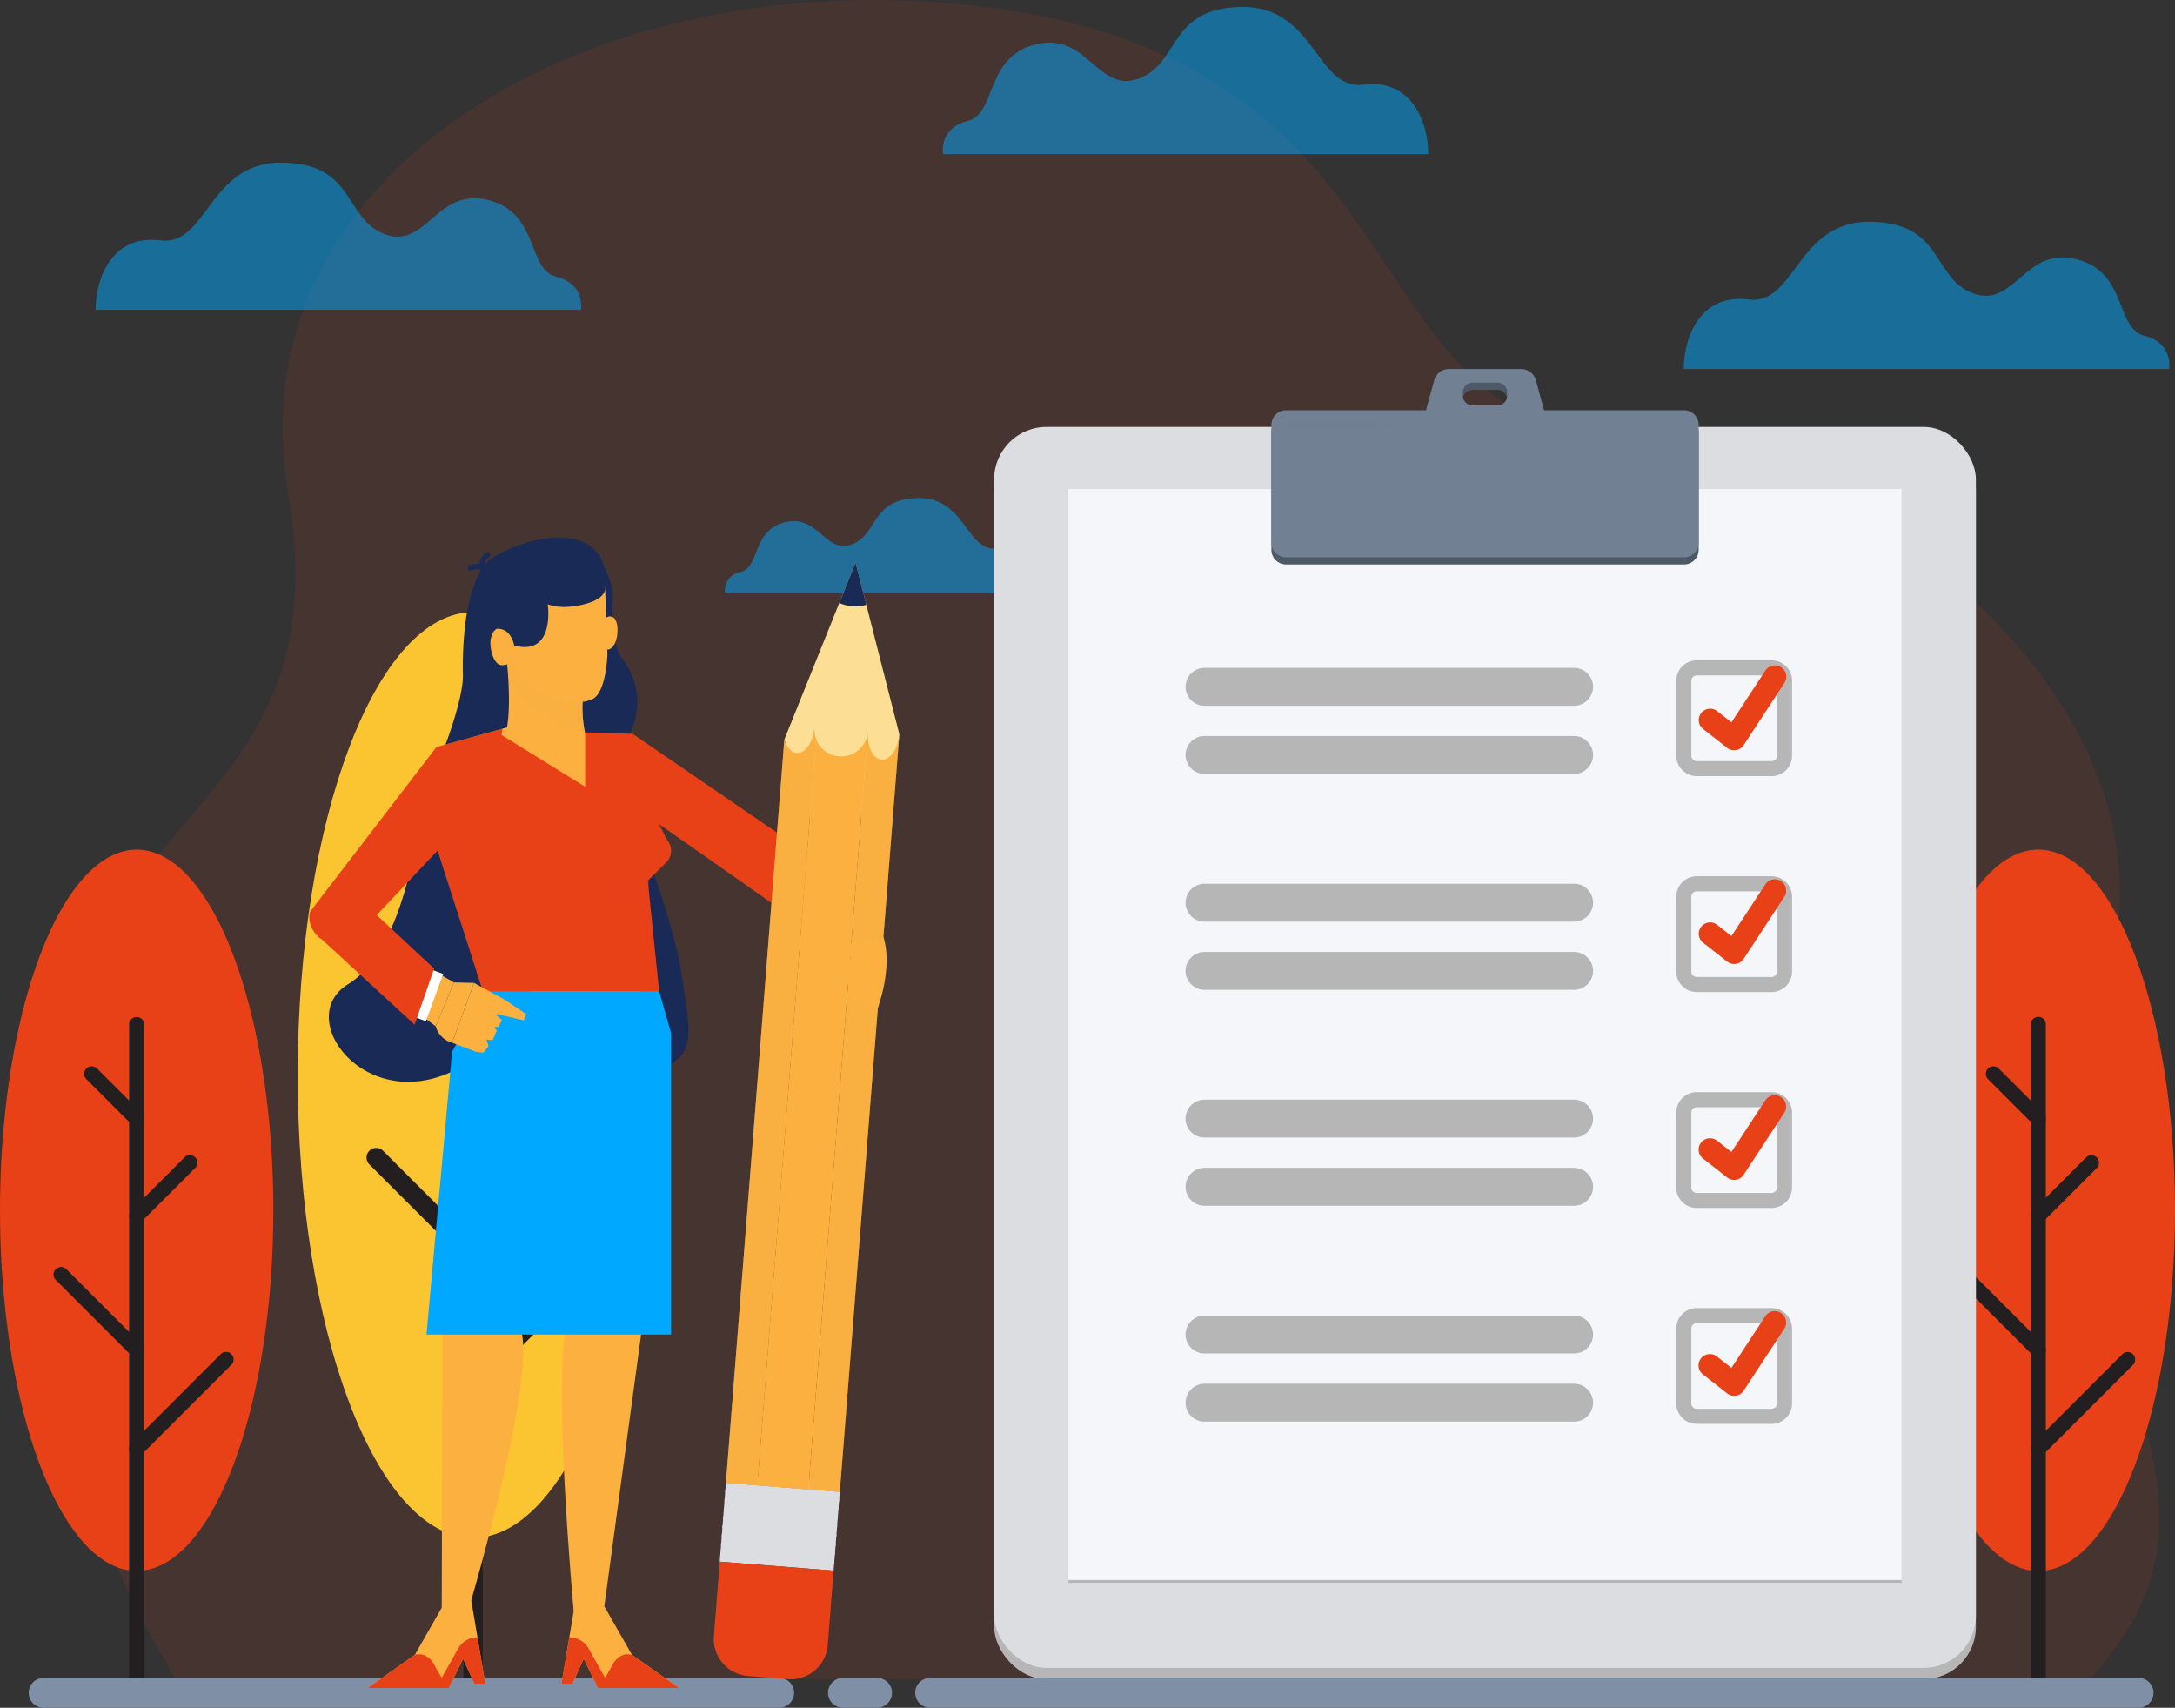 <svg xmlns="http://www.w3.org/2000/svg" width="411.333" height="322.934" viewBox="0 0 411.333 322.934">
  <rect x="0" y="0" width="411.333" height="322.934" fill="#333333" stroke="none"/>
  <g id="Grupo_20926" data-name="Grupo 20926" transform="translate(-63.621 -121.771)">
    <path id="Trazado_18320" data-name="Trazado 18320" d="M96.873,439.315S59.53,381.006,71.556,326.574s56.343-53.31,46.526-111.783,52.362-97.252,121.832-92.651c95.571,6.329,76.584,78.482,128.484,82.28s104.924,51.619,94.939,97.363c-17.089,78.291,30.381,98.789-4.431,137.515Z" fill="#e84118" opacity="0.1"/>
    <g id="Grupo_20911" data-name="Grupo 20911">
      <ellipse id="Elipse_857" data-name="Elipse 857" cx="25.846" cy="68.202" rx="25.846" ry="68.202" transform="translate(63.621 282.43)" fill="#e84118"/>
      <g id="Grupo_20910" data-name="Grupo 20910">
        <path id="Trazado_18321" data-name="Trazado 18321" d="M89.467,440.96a1.425,1.425,0,0,1-1.424-1.425V315.511a1.424,1.424,0,0,1,2.849,0V439.535A1.425,1.425,0,0,1,89.467,440.96Z" fill="#231f20"/>
        <path id="Trazado_18322" data-name="Trazado 18322" d="M89.467,397.177a1.424,1.424,0,0,1-1.007-2.432l16.892-16.891a1.424,1.424,0,1,1,2.013,2.014L90.474,396.76A1.423,1.423,0,0,1,89.467,397.177Z" fill="#231f20"/>
        <path id="Trazado_18323" data-name="Trazado 18323" d="M89.467,378.505a1.422,1.422,0,0,1-1.007-.417l-14.28-14.28a1.424,1.424,0,1,1,2.013-2.014l14.281,14.28a1.424,1.424,0,0,1-1.007,2.431Z" fill="#231f20"/>
        <path id="Trazado_18324" data-name="Trazado 18324" d="M89.467,353.109a1.424,1.424,0,0,1-1.007-2.43L98.5,340.64a1.424,1.424,0,1,1,2.014,2.013L90.474,352.692A1.415,1.415,0,0,1,89.467,353.109Z" fill="#231f20"/>
        <path id="Trazado_18325" data-name="Trazado 18325" d="M89.467,334.756a1.422,1.422,0,0,1-1.007-.417l-8.5-8.5a1.424,1.424,0,0,1,2.014-2.014l8.5,8.5a1.424,1.424,0,0,1-1.007,2.431Z" fill="#231f20"/>
      </g>
    </g>
    <g id="Grupo_20913" data-name="Grupo 20913">
      <path id="Trazado_18326" data-name="Trazado 18326" d="M474.954,350.632c0,37.667-11.571,68.2-25.846,68.2s-25.846-30.535-25.846-68.2,11.572-68.2,25.846-68.2S474.954,312.965,474.954,350.632Z" fill="#e84118"/>
      <g id="Grupo_20912" data-name="Grupo 20912">
        <path id="Trazado_18327" data-name="Trazado 18327" d="M449.108,440.96a1.423,1.423,0,0,1-1.423-1.425V315.511a1.424,1.424,0,1,1,2.847,0V439.535A1.425,1.425,0,0,1,449.108,440.96Z" fill="#231f20"/>
        <path id="Trazado_18328" data-name="Trazado 18328" d="M449.108,397.177a1.424,1.424,0,0,1-1.006-2.432l16.89-16.891a1.424,1.424,0,0,1,2.014,2.014L450.115,396.76A1.423,1.423,0,0,1,449.108,397.177Z" fill="#231f20"/>
        <path id="Trazado_18329" data-name="Trazado 18329" d="M449.108,378.505a1.418,1.418,0,0,1-1.006-.417l-14.282-14.28a1.424,1.424,0,1,1,2.014-2.014l14.281,14.28a1.424,1.424,0,0,1-1.007,2.431Z" fill="#231f20"/>
        <path id="Trazado_18330" data-name="Trazado 18330" d="M449.108,353.109a1.424,1.424,0,0,1-1.006-2.43l10.039-10.039a1.423,1.423,0,0,1,2.013,2.013l-10.039,10.039A1.415,1.415,0,0,1,449.108,353.109Z" fill="#231f20"/>
        <path id="Trazado_18331" data-name="Trazado 18331" d="M449.108,334.756a1.418,1.418,0,0,1-1.006-.417l-8.5-8.5a1.424,1.424,0,0,1,2.014-2.014l8.5,8.5a1.424,1.424,0,0,1-1.007,2.431Z" fill="#231f20"/>
      </g>
    </g>
    <g id="Grupo_20915" data-name="Grupo 20915">
      <path id="Trazado_18332" data-name="Trazado 18332" d="M186.256,325.053c0,48.334-14.848,87.516-33.165,87.516s-33.165-39.182-33.165-87.516,14.848-87.515,33.165-87.515S186.256,276.72,186.256,325.053Z" fill="#fbc531"/>
      <g id="Grupo_20914" data-name="Grupo 20914">
        <path id="Trazado_18333" data-name="Trazado 18333" d="M153.091,440.96a1.827,1.827,0,0,1-1.827-1.827V279.986a1.827,1.827,0,1,1,3.654,0V439.133A1.826,1.826,0,0,1,153.091,440.96Z" fill="#231f20"/>
        <path id="Trazado_18334" data-name="Trazado 18334" d="M153.091,384.778a1.827,1.827,0,0,1-1.292-3.119l21.675-21.675a1.827,1.827,0,0,1,2.584,2.584l-21.675,21.675A1.82,1.82,0,0,1,153.091,384.778Z" fill="#231f20"/>
        <path id="Trazado_18335" data-name="Trazado 18335" d="M153.091,360.819a1.82,1.82,0,0,1-1.292-.535L133.475,341.96a1.827,1.827,0,0,1,2.584-2.584L154.383,357.7a1.827,1.827,0,0,1-1.292,3.119Z" fill="#231f20"/>
        <path id="Trazado_18336" data-name="Trazado 18336" d="M153.091,328.232a1.827,1.827,0,0,1-1.292-3.119l12.882-12.882a1.827,1.827,0,1,1,2.584,2.584L154.383,327.7A1.82,1.82,0,0,1,153.091,328.232Z" fill="#231f20"/>
        <path id="Trazado_18337" data-name="Trazado 18337" d="M153.091,304.682a1.824,1.824,0,0,1-1.292-.535l-10.9-10.9a1.827,1.827,0,0,1,2.584-2.584l10.9,10.9a1.827,1.827,0,0,1-1.292,3.119Z" fill="#231f20"/>
      </g>
    </g>
    <path id="Trazado_18338" data-name="Trazado 18338" d="M71.873,444.7H210.982a2.821,2.821,0,0,0,2.822-2.821h0a2.822,2.822,0,0,0-2.822-2.823H71.873a2.823,2.823,0,0,0-2.823,2.823h0A2.822,2.822,0,0,0,71.873,444.7Z" fill="#7f8fa6"/>
    <path id="Trazado_18339" data-name="Trazado 18339" d="M200.747,233.96a3.573,3.573,0,0,1,3.007-4.057c3.585-.887,2.05-7.838,8.359-9.382s7.551,6.086,12.609,4.184,3.537-8.621,12.539-8.748,9.138,10.27,14.9,9.509,7.919,4.437,7.919,8.494Z" fill="#00a8ff" opacity="0.5"/>
    <path id="Trazado_18340" data-name="Trazado 18340" d="M223.035,444.7H229.5a2.821,2.821,0,0,0,2.821-2.821h0a2.822,2.822,0,0,0-2.821-2.823h-6.461a2.822,2.822,0,0,0-2.822,2.823h0A2.821,2.821,0,0,0,223.035,444.7Z" fill="#7f8fa6"/>
    <g id="Grupo_20925" data-name="Grupo 20925">
      <g id="Grupo_20919" data-name="Grupo 20919">
        <rect id="Rectángulo_3569" data-name="Rectángulo 3569" width="185.661" height="234.655" rx="9.885" transform="translate(251.64 204.643)" fill="#b6b6b7"/>
        <rect id="Rectángulo_3570" data-name="Rectángulo 3570" width="185.661" height="234.656" rx="9.885" transform="translate(251.64 202.506)" fill="#dcdde1"/>
        <rect id="Rectángulo_3571" data-name="Rectángulo 3571" width="157.583" height="206.29" transform="translate(265.679 214.791)" fill="#b6b6b7"/>
        <rect id="Rectángulo_3572" data-name="Rectángulo 3572" width="157.583" height="206.29" transform="translate(265.679 214.253)" fill="#f5f6fa"/>
        <path id="Trazado_18341" data-name="Trazado 18341" d="M382.111,200.716H355.644l-1.565-5.687a2.887,2.887,0,0,0-2.783-2.121H337.645a2.888,2.888,0,0,0-2.784,2.121l-1.565,5.687H306.829a2.757,2.757,0,0,0-2.757,2.758V225.75a2.758,2.758,0,0,0,2.757,2.758h75.282a2.758,2.758,0,0,0,2.758-2.758V203.474A2.757,2.757,0,0,0,382.111,200.716Zm-41.831-3.4a1.827,1.827,0,0,1,1.826-1.827h4.728a1.827,1.827,0,0,1,1.827,1.827v.644a1.827,1.827,0,0,1-1.827,1.827h-4.728a1.827,1.827,0,0,1-1.826-1.827Z" fill="#4d5966"/>
        <path id="Trazado_18342" data-name="Trazado 18342" d="M382.111,199.355H355.644l-1.565-5.687a2.888,2.888,0,0,0-2.783-2.121H337.645a2.889,2.889,0,0,0-2.784,2.121l-1.565,5.687H306.829a2.757,2.757,0,0,0-2.757,2.757v22.277a2.758,2.758,0,0,0,2.757,2.758h75.282a2.758,2.758,0,0,0,2.758-2.758V202.112A2.757,2.757,0,0,0,382.111,199.355Zm-41.831-3.4a1.827,1.827,0,0,1,1.826-1.827h4.728a1.827,1.827,0,0,1,1.827,1.827v.644a1.827,1.827,0,0,1-1.827,1.827h-4.728a1.827,1.827,0,0,1-1.826-1.827Z" fill="#718093"/>
        <g id="Grupo_20917" data-name="Grupo 20917">
          <g id="Grupo_20916" data-name="Grupo 20916">
            <path id="Trazado_18343" data-name="Trazado 18343" d="M361.321,255.225h-69.91a3.592,3.592,0,0,1-3.581-3.581h0a3.591,3.591,0,0,1,3.581-3.581h69.91a3.591,3.591,0,0,1,3.581,3.581h0A3.592,3.592,0,0,1,361.321,255.225Z" fill="#b6b6b7"/>
            <path id="Trazado_18344" data-name="Trazado 18344" d="M361.321,268.118h-69.91a3.591,3.591,0,0,1-3.581-3.581h0a3.592,3.592,0,0,1,3.581-3.582h69.91a3.592,3.592,0,0,1,3.581,3.582h0A3.591,3.591,0,0,1,361.321,268.118Z" fill="#b6b6b7"/>
            <path id="Trazado_18345" data-name="Trazado 18345" d="M361.321,296.054h-69.91a3.592,3.592,0,0,1-3.581-3.582h0a3.591,3.591,0,0,1,3.581-3.581h69.91a3.591,3.591,0,0,1,3.581,3.581h0A3.592,3.592,0,0,1,361.321,296.054Z" fill="#b6b6b7"/>
            <path id="Trazado_18346" data-name="Trazado 18346" d="M361.321,308.946h-69.91a3.591,3.591,0,0,1-3.581-3.581h0a3.592,3.592,0,0,1,3.581-3.582h69.91a3.592,3.592,0,0,1,3.581,3.582h0A3.591,3.591,0,0,1,361.321,308.946Z" fill="#b6b6b7"/>
            <path id="Trazado_18347" data-name="Trazado 18347" d="M361.321,336.882h-69.91a3.591,3.591,0,0,1-3.581-3.581h0a3.591,3.591,0,0,1,3.581-3.582h69.91A3.591,3.591,0,0,1,364.9,333.3h0A3.591,3.591,0,0,1,361.321,336.882Z" fill="#b6b6b7"/>
            <path id="Trazado_18348" data-name="Trazado 18348" d="M361.321,349.775h-69.91a3.592,3.592,0,0,1-3.581-3.582h0a3.592,3.592,0,0,1,3.581-3.581h69.91a3.592,3.592,0,0,1,3.581,3.581h0A3.592,3.592,0,0,1,361.321,349.775Z" fill="#b6b6b7"/>
            <path id="Trazado_18349" data-name="Trazado 18349" d="M361.321,377.71h-69.91a3.591,3.591,0,0,1-3.581-3.581h0a3.592,3.592,0,0,1,3.581-3.582h69.91a3.592,3.592,0,0,1,3.581,3.582h0A3.591,3.591,0,0,1,361.321,377.71Z" fill="#b6b6b7"/>
            <path id="Trazado_18350" data-name="Trazado 18350" d="M361.321,390.6h-69.91a3.592,3.592,0,0,1-3.581-3.581h0a3.592,3.592,0,0,1,3.581-3.582h69.91a3.592,3.592,0,0,1,3.581,3.582h0A3.592,3.592,0,0,1,361.321,390.6Z" fill="#b6b6b7"/>
          </g>
          <path id="Trazado_18351" data-name="Trazado 18351" d="M398.661,268.539H384.507a3.877,3.877,0,0,1-3.873-3.873V250.512a3.878,3.878,0,0,1,3.873-3.874h14.154a3.879,3.879,0,0,1,3.874,3.874v14.154A3.878,3.878,0,0,1,398.661,268.539Zm-14.154-19.053a1.027,1.027,0,0,0-1.026,1.026v14.154a1.027,1.027,0,0,0,1.026,1.025h14.154a1.026,1.026,0,0,0,1.025-1.025V250.512a1.026,1.026,0,0,0-1.025-1.026Z" fill="#b6b6b7"/>
          <path id="Trazado_18352" data-name="Trazado 18352" d="M398.661,309.368H384.507a3.878,3.878,0,0,1-3.873-3.874V291.34a3.877,3.877,0,0,1,3.873-3.873h14.154a3.878,3.878,0,0,1,3.874,3.873v14.154A3.879,3.879,0,0,1,398.661,309.368Zm-14.154-19.053a1.026,1.026,0,0,0-1.026,1.025v14.154a1.028,1.028,0,0,0,1.026,1.027h14.154a1.027,1.027,0,0,0,1.025-1.027V291.34a1.025,1.025,0,0,0-1.025-1.025Z" fill="#b6b6b7"/>
          <path id="Trazado_18353" data-name="Trazado 18353" d="M398.661,350.2H384.507a3.878,3.878,0,0,1-3.873-3.874V332.168a3.877,3.877,0,0,1,3.873-3.873h14.154a3.878,3.878,0,0,1,3.874,3.873v14.154A3.879,3.879,0,0,1,398.661,350.2Zm-14.154-19.053a1.027,1.027,0,0,0-1.026,1.025v14.154a1.028,1.028,0,0,0,1.026,1.027h14.154a1.027,1.027,0,0,0,1.025-1.027V332.168a1.026,1.026,0,0,0-1.025-1.025Z" fill="#b6b6b7"/>
          <path id="Trazado_18354" data-name="Trazado 18354" d="M398.661,391.025H384.507a3.879,3.879,0,0,1-3.873-3.875V373a3.877,3.877,0,0,1,3.873-3.874h14.154A3.878,3.878,0,0,1,402.535,373V387.15A3.879,3.879,0,0,1,398.661,391.025Zm-14.154-19.053A1.027,1.027,0,0,0,383.481,373V387.15a1.028,1.028,0,0,0,1.026,1.027h14.154a1.027,1.027,0,0,0,1.025-1.027V373a1.026,1.026,0,0,0-1.025-1.025Z" fill="#b6b6b7"/>
          <path id="Trazado_18355" data-name="Trazado 18355" d="M391.584,263.645a2.147,2.147,0,0,1-1.326-.459l-4.567-3.582a2.149,2.149,0,0,1,2.653-3.381l2.725,2.137,6.4-9.761a2.149,2.149,0,1,1,3.593,2.357l-7.68,11.718a2.149,2.149,0,0,1-1.449.942A2.171,2.171,0,0,1,391.584,263.645Z" fill="#e84118"/>
          <path id="Trazado_18356" data-name="Trazado 18356" d="M391.584,304.061a2.146,2.146,0,0,1-1.326-.458l-4.567-3.581a2.149,2.149,0,0,1,2.653-3.381l2.725,2.136,6.4-9.761a2.148,2.148,0,1,1,3.593,2.356l-7.68,11.719a2.145,2.145,0,0,1-1.8.97Z" fill="#e84118"/>
          <path id="Trazado_18357" data-name="Trazado 18357" d="M391.584,344.891a2.153,2.153,0,0,1-1.326-.459l-4.567-3.581a2.149,2.149,0,0,1,2.653-3.382l2.725,2.138,6.4-9.762a2.148,2.148,0,0,1,3.593,2.355l-7.68,11.719a2.142,2.142,0,0,1-1.449.942A2.063,2.063,0,0,1,391.584,344.891Z" fill="#e84118"/>
          <path id="Trazado_18358" data-name="Trazado 18358" d="M391.584,385.719a2.147,2.147,0,0,1-1.326-.459l-4.567-3.581a2.149,2.149,0,1,1,2.653-3.381l2.725,2.137,6.4-9.762a2.148,2.148,0,1,1,3.593,2.355l-7.68,11.719a2.147,2.147,0,0,1-1.449.943A2.171,2.171,0,0,1,391.584,385.719Z" fill="#e84118"/>
        </g>
        <g id="Grupo_20918" data-name="Grupo 20918">
          <path id="Trazado_18359" data-name="Trazado 18359" d="M323.348,202.837H307.811a.743.743,0,0,1-.741-.741h0a.743.743,0,0,1,.741-.742h15.537a.744.744,0,0,1,.742.742h0A.743.743,0,0,1,323.348,202.837Z" fill="#718093" opacity="0.5" style="mix-blend-mode: screen;isolation: isolate"/>
          <path id="Trazado_18360" data-name="Trazado 18360" d="M325.93,202.837H325.6a.743.743,0,0,1-.741-.741h0a.744.744,0,0,1,.741-.742h.328a.744.744,0,0,1,.741.742h0A.743.743,0,0,1,325.93,202.837Z" fill="#718093" opacity="0.5" style="mix-blend-mode: screen;isolation: isolate"/>
        </g>
      </g>
      <g id="Grupo_20924" data-name="Grupo 20924">
        <path id="Trazado_18361" data-name="Trazado 18361" d="M186.256,284.257s5.2,13.471,6.532,23.378,3.5,16.239-9.333,16.573-8.167-28.873-8.167-28.873Z" fill="#192a56"/>
        <path id="Trazado_18362" data-name="Trazado 18362" d="M177.09,227.572s2.615,4.011,2.428,7.448-.126,9.063,1.78,11.313a13.335,13.335,0,0,1,.47,15.8c-4.625,6.7-6.688,6.515-9.125,6.39s-9.455-1.938-9.313-2.773-.75-13.04-.75-13.04Z" fill="#192a56"/>
        <path id="Trazado_18363" data-name="Trazado 18363" d="M142.872,276.475s-2.251,24.566-13.417,31.4,5.208,27.358,23.77,14.1,11.962-29.43,12.179-30.1-10.35-13.715-10.35-13.715Z" fill="#192a56"/>
        <path id="Trazado_18364" data-name="Trazado 18364" d="M159.5,259.326l-13.33,3.7-1.21,15.131,9.964,31.027h33.35l-5.007-48.645-11.921-.362Z" fill="#e84118"/>
        <path id="Trazado_18365" data-name="Trazado 18365" d="M183.262,260.542l35.391,24.2L216.507,297.4,183.2,274.058Z" fill="#e84118"/>
        <g id="Grupo_20921" data-name="Grupo 20921">
          <path id="Trazado_18366" data-name="Trazado 18366" d="M233.706,260.606l-8.285-32.471-13.468,33.49,4.847,14.344,9.742-.241S233.015,269.425,233.706,260.606Z" fill="#fcde95"/>
          <rect id="Rectángulo_3573" data-name="Rectángulo 3573" width="21.606" height="14.941" transform="translate(221.274 418.768) rotate(-175.507)" fill="#dcdde1"/>
          <rect id="Rectángulo_3574" data-name="Rectángulo 3574" width="21.605" height="1.612" transform="matrix(-0.997, -0.078, 0.078, -0.997, 222.445, 403.872)" fill="#dcdde1" style="mix-blend-mode: multiply;isolation: isolate"/>
          <path id="Rectángulo_3575" data-name="Rectángulo 3575" d="M7.02,0h7.567a7.019,7.019,0,0,1,7.019,7.019v14.12a0,0,0,0,1,0,0H0a0,0,0,0,1,0,0V7.02A7.02,7.02,0,0,1,7.02,0Z" transform="translate(219.618 439.842) rotate(-175.507)" fill="#e84118"/>
          <g id="Grupo_20920" data-name="Grupo 20920">
            <rect id="Rectángulo_3576" data-name="Rectángulo 3576" width="21.606" height="0.526" transform="translate(221.377 417.458) rotate(-175.505)" fill="#dcdde1" style="mix-blend-mode: multiply;isolation: isolate"/>
            <rect id="Rectángulo_3577" data-name="Rectángulo 3577" width="21.606" height="0.526" transform="translate(221.509 415.779) rotate(-175.505)" fill="#dcdde1" style="mix-blend-mode: multiply;isolation: isolate"/>
            <rect id="Rectángulo_3578" data-name="Rectángulo 3578" width="21.605" height="0.526" transform="translate(221.641 414.101) rotate(-175.505)" fill="#dcdde1" style="mix-blend-mode: multiply;isolation: isolate"/>
            <rect id="Rectángulo_3579" data-name="Rectángulo 3579" width="21.606" height="0.526" transform="translate(221.773 412.422) rotate(-175.505)" fill="#dcdde1" style="mix-blend-mode: multiply;isolation: isolate"/>
            <rect id="Rectángulo_3580" data-name="Rectángulo 3580" width="21.606" height="0.526" transform="translate(221.905 410.743) rotate(-175.505)" fill="#dcdde1" style="mix-blend-mode: multiply;isolation: isolate"/>
            <rect id="Rectángulo_3581" data-name="Rectángulo 3581" width="21.606" height="0.526" transform="matrix(-0.997, -0.078, 0.078, -0.997, 222.037, 409.064)" fill="#dcdde1" style="mix-blend-mode: multiply;isolation: isolate"/>
            <rect id="Rectángulo_3582" data-name="Rectángulo 3582" width="21.606" height="0.526" transform="translate(222.169 407.386) rotate(-175.505)" fill="#dcdde1" style="mix-blend-mode: multiply;isolation: isolate"/>
            <rect id="Rectángulo_3583" data-name="Rectángulo 3583" width="21.606" height="0.526" transform="matrix(-0.997, -0.078, 0.078, -0.997, 222.301, 405.707)" fill="#dcdde1" style="mix-blend-mode: multiply;isolation: isolate"/>
          </g>
          <path id="Trazado_18367" data-name="Trazado 18367" d="M222.3,264.794a5.06,5.06,0,0,1-4.362-3.337l-11.1,141.19,9.663.758L227.747,260.4c0-.088,0-.171.005-.26A5.068,5.068,0,0,1,222.3,264.794Z" fill="#fbb040"/>
          <path id="Trazado_18368" data-name="Trazado 18368" d="M214.273,264.163c-1.054-.083-1.9-1.093-2.32-2.538L200.906,402.18l5.938.467,11.1-141.19a5.032,5.032,0,0,1-.294-2.113C217.428,262.135,215.917,264.292,214.273,264.163Z" fill="#fbb040"/>
          <path id="Trazado_18369" data-name="Trazado 18369" d="M214.273,264.163c-1.054-.083-1.9-1.093-2.32-2.538L200.906,402.18l5.938.467,11.1-141.19a5.032,5.032,0,0,1-.294-2.113C217.428,262.135,215.917,264.292,214.273,264.163Z" fill="#fbb040" opacity="0.5" style="mix-blend-mode: multiply;isolation: isolate"/>
          <path id="Trazado_18370" data-name="Trazado 18370" d="M230.331,265.425c-1.591-.125-2.712-2.353-2.584-5.026L216.507,403.4l5.938.467,11.261-143.266C233.486,263.4,231.976,265.554,230.331,265.425Z" fill="#fbb040"/>
          <path id="Trazado_18371" data-name="Trazado 18371" d="M230.331,265.425c-1.591-.125-2.712-2.353-2.584-5.026L216.507,403.4l5.938.467,11.261-143.266C233.486,263.4,231.976,265.554,230.331,265.425Z" fill="#fbb040" opacity="0.5" style="mix-blend-mode: multiply;isolation: isolate"/>
          <path id="Trazado_18372" data-name="Trazado 18372" d="M225.421,228.135l-3.08,7.66a7.609,7.609,0,0,0,5.122.343Z" fill="#192a56"/>
        </g>
        <g id="Grupo_20922" data-name="Grupo 20922">
          <path id="Trazado_18373" data-name="Trazado 18373" d="M158.481,245.793a49.469,49.469,0,0,1,0,14.967l15.8,9.781V260.482a23.814,23.814,0,0,1,0-9.77l-8.592-7.206-5.2,1.455Z" fill="#fbb040"/>
          <path id="Trazado_18374" data-name="Trazado 18374" d="M174.279,250.712l-8.592-7.206-5.2,1.455-2.01.832.015.082.005.031c.246,1.387.328,2.812.462,4.218a34.552,34.552,0,0,0,15.316,10.358A23.814,23.814,0,0,1,174.279,250.712Z" fill="#fbb040" opacity="0.5" style="mix-blend-mode: multiply;isolation: isolate"/>
          <path id="Trazado_18375" data-name="Trazado 18375" d="M178.047,232.64l.449,12.818s-.191,7.459-2.967,8.583c-3.205,1.3-7.526.006-10.508-1.573a4.436,4.436,0,0,1-1.669-1.6c-.751-1.215-1.95-1.576-2.773-5.279,0,0-.2,2.1-1.979,1.962-2.491-.193-2.812-6.005-1.268-6.79s3.01,1.432,3.01,1.432l.514,1.651,1.239-.335a5.674,5.674,0,0,1,.345-4.18l-1.267-1.709,1.247.416.773-2.865a41.52,41.52,0,0,0,9.86.37C177.369,234.984,178.047,232.64,178.047,232.64Z" fill="#fbb040"/>
          <path id="Trazado_18376" data-name="Trazado 18376" d="M177.883,239.708s.076-1.94,1.648-1.212,1,6.813-1.479,6.044Z" fill="#fbb040"/>
          <path id="Trazado_18377" data-name="Trazado 18377" d="M178.047,232.64s.728,2.193-3.88,3.38-6.964,0-6.964,0,1.5,9.892-6.347,7.821c0,0-.5-3.325-3.317-3.167,0,0-1.85,1.009-.888,4.678,0,0,.632,2.318,1.949,2.2a1.924,1.924,0,0,0,.926-.171s.8,7.4-.031,11.949l-11.621,3.228s3.4-8.868,3.291-13.18.226-11.16,1.679-15.6c1.554-4.75,2.358-6.562,9.322-9.062S178.928,222.573,178.047,232.64Z" fill="#192a56"/>
          <path id="Trazado_18378" data-name="Trazado 18378" d="M155.247,229.917a.5.5,0,0,1-.373-.166c-.038-.041-.651-.639-2.127-.113a.5.5,0,1,1-.335-.943c2.171-.772,3.171.347,3.212.394a.5.5,0,0,1-.377.828Z" fill="#192a56"/>
          <path id="Trazado_18379" data-name="Trazado 18379" d="M154.909,229.668a.5.5,0,0,1-.473-.337,2.581,2.581,0,0,1,1.183-3.055.5.5,0,0,1,.5.864,1.574,1.574,0,0,0-.738,1.872.5.5,0,0,1-.318.631A.511.511,0,0,1,154.909,229.668Z" fill="#192a56"/>
          <path id="Trazado_18380" data-name="Trazado 18380" d="M173.163,245.749l2.375-.666S175.205,246.624,173.163,245.749Z" fill="#fbb040" style="mix-blend-mode: multiply;isolation: isolate"/>
        </g>
        <path id="Trazado_18381" data-name="Trazado 18381" d="M146.165,263.028,122.27,294.17s-.966,2.6,1.911,5.077l9.326-2.995,18.656-19.777S154.337,270.2,146.165,263.028Z" fill="#e84118"/>
        <path id="Trazado_18382" data-name="Trazado 18382" d="M230.69,298.965l-8.254,1.58v2.216l5.316-.317-3.971,1.108s-.277,5.617,1.325,7.674l4.528,1.18S232.537,304.663,230.69,298.965Z" fill="#fbb040"/>
        <path id="Trazado_18383" data-name="Trazado 18383" d="M183.583,268.565l6.245,12.131a3.093,3.093,0,0,1-.175,4.125l-7.744,7.651Z" fill="#e84118"/>
        <path id="Trazado_18384" data-name="Trazado 18384" d="M184.614,309.186s-.212,25.833.544,62.786H170.913s-5.392-17.056-6.985-62.786Z" fill="#fbb040"/>
        <path id="Trazado_18385" data-name="Trazado 18385" d="M156.055,310.333l-10.471,61.639H159.83s11.117-21.558,15.037-54.037v-8.749Z" fill="#fbb040"/>
        <path id="Trazado_18386" data-name="Trazado 18386" d="M147.306,371.972l-.155,57.361,4.234-.25s15.2-50.578,10.166-57.111Z" fill="#fbb040"/>
        <path id="Trazado_18387" data-name="Trazado 18387" d="M185.158,371.972l-7.251,53.558-5.792.926s-4.081-44.415-1.2-54.484Z" fill="#fbb040"/>
        <path id="Trazado_18388" data-name="Trazado 18388" d="M155.455,309.186l-6.331,11.454-4.843,53.488h46.252V317.141l-2.263-7.954Z" fill="#00a8ff"/>
        <path id="Trazado_18389" data-name="Trazado 18389" d="M147.306,425.53l-5.238,9.178-8.891,6.252H148.51l2.683-5.535,2.168,4.783H155.4l-2.653-15.825Z" fill="#fbb040"/>
        <path id="Trazado_18390" data-name="Trazado 18390" d="M177.907,425.53l5.238,9.178,8.892,6.252H176.7l-2.683-5.535-2.169,4.783h-2.043l2.653-15.825Z" fill="#fbb040"/>
        <path id="Trazado_18391" data-name="Trazado 18391" d="M148.51,440.96l2.682-5.535,2.169,4.783H155.4l-1.479-8.824a4.214,4.214,0,0,0-3.72,2.24l-3.054,5.436-1.113-1.936c-1.5-3.333-3.971-2.416-3.971-2.416l-8.891,6.252Z" fill="#e84118"/>
        <path id="Trazado_18392" data-name="Trazado 18392" d="M176.7,440.96l-2.683-5.535-2.169,4.783h-2.043l1.48-8.824a4.213,4.213,0,0,1,3.719,2.24l3.054,5.436,1.113-1.936c1.5-3.333,3.97-2.416,3.97-2.416l8.892,6.252Z" fill="#e84118"/>
        <path id="Trazado_18393" data-name="Trazado 18393" d="M186.256,288.177c-.021.015-3.4,2.229-10.968-.742l11.628,8.61A45.647,45.647,0,0,1,186.256,288.177Z" fill="#e84118" opacity="0.5" style="mix-blend-mode: multiply;isolation: isolate"/>
        <g id="Grupo_20923" data-name="Grupo 20923">
          <path id="Trazado_18394" data-name="Trazado 18394" d="M149.479,307.549l-3.1-1.755-3.907,7.4,3.554,2.644Z" fill="#fbb040"/>
          <rect id="Rectángulo_3584" data-name="Rectángulo 3584" width="3.244" height="9.523" transform="matrix(0.938, 0.345, -0.345, 0.938, 144.403, 304.829)" fill="#fff"/>
          <path id="Trazado_18395" data-name="Trazado 18395" d="M145.726,304.933l-13.2-12.3-2.973.648-6.325,4.972,18.8,17.287Z" fill="#e84118"/>
          <path id="Trazado_18396" data-name="Trazado 18396" d="M153.26,307.635l-4.136,11.31,4.445,1.7,5.574-9.792Z" fill="#fbb040"/>
          <path id="Trazado_18397" data-name="Trazado 18397" d="M153.26,307.635l-3.781-.086-3.457,8.291a4.392,4.392,0,0,0,3.1,3.1Z" fill="#fbb040"/>
          <path id="Trazado_18398" data-name="Trazado 18398" d="M157.211,313.458l1.33,1.217-.673,1.291-.755-.014.447.733-.8,1.808-1.138-.142.389,1.251-.981,1.22-1.465-.182.949-5.29Z" fill="#fbb040"/>
          <path id="Trazado_18399" data-name="Trazado 18399" d="M159.142,310.849l4.009,2.7-.5,1.16-5.858-1.352Z" fill="#fbb040"/>
        </g>
        <path id="Trazado_18400" data-name="Trazado 18400" d="M146.382,282.6l4.882-5.176-.962,17.385Z" fill="#e84118" opacity="0.5" style="mix-blend-mode: multiply;isolation: isolate"/>
      </g>
    </g>
    <path id="Trazado_18401" data-name="Trazado 18401" d="M239.53,444.7H468.069a2.822,2.822,0,0,0,2.822-2.821h0a2.823,2.823,0,0,0-2.822-2.823H239.53a2.823,2.823,0,0,0-2.822,2.823h0A2.822,2.822,0,0,0,239.53,444.7Z" fill="#7f8fa6"/>
    <path id="Trazado_18402" data-name="Trazado 18402" d="M173.473,180.366s.894-4.9-4.651-6.275-3.171-12.122-12.928-14.51-11.678,9.412-19.5,6.471-5.47-13.334-19.392-13.531S102.867,168.4,93.953,167.228s-12.247,6.863-12.247,13.138Z" fill="#00a8ff" opacity="0.5"/>
    <path id="Trazado_18403" data-name="Trazado 18403" d="M241.973,150.921s-.894-4.9,4.651-6.275,3.171-12.122,12.928-14.51,11.678,9.412,19.5,6.471,5.47-13.334,19.392-13.53,14.134,15.883,23.048,14.706,12.247,6.863,12.247,13.138Z" fill="#00a8ff" opacity="0.5"/>
    <path id="Trazado_18404" data-name="Trazado 18404" d="M473.825,191.547s.894-4.9-4.651-6.274S466,173.15,456.246,170.762s-11.678,9.412-19.5,6.471-5.47-13.334-19.393-13.53S403.219,179.586,394.3,178.41s-12.247,6.863-12.247,13.137Z" fill="#00a8ff" opacity="0.5"/>
  </g>
</svg>
